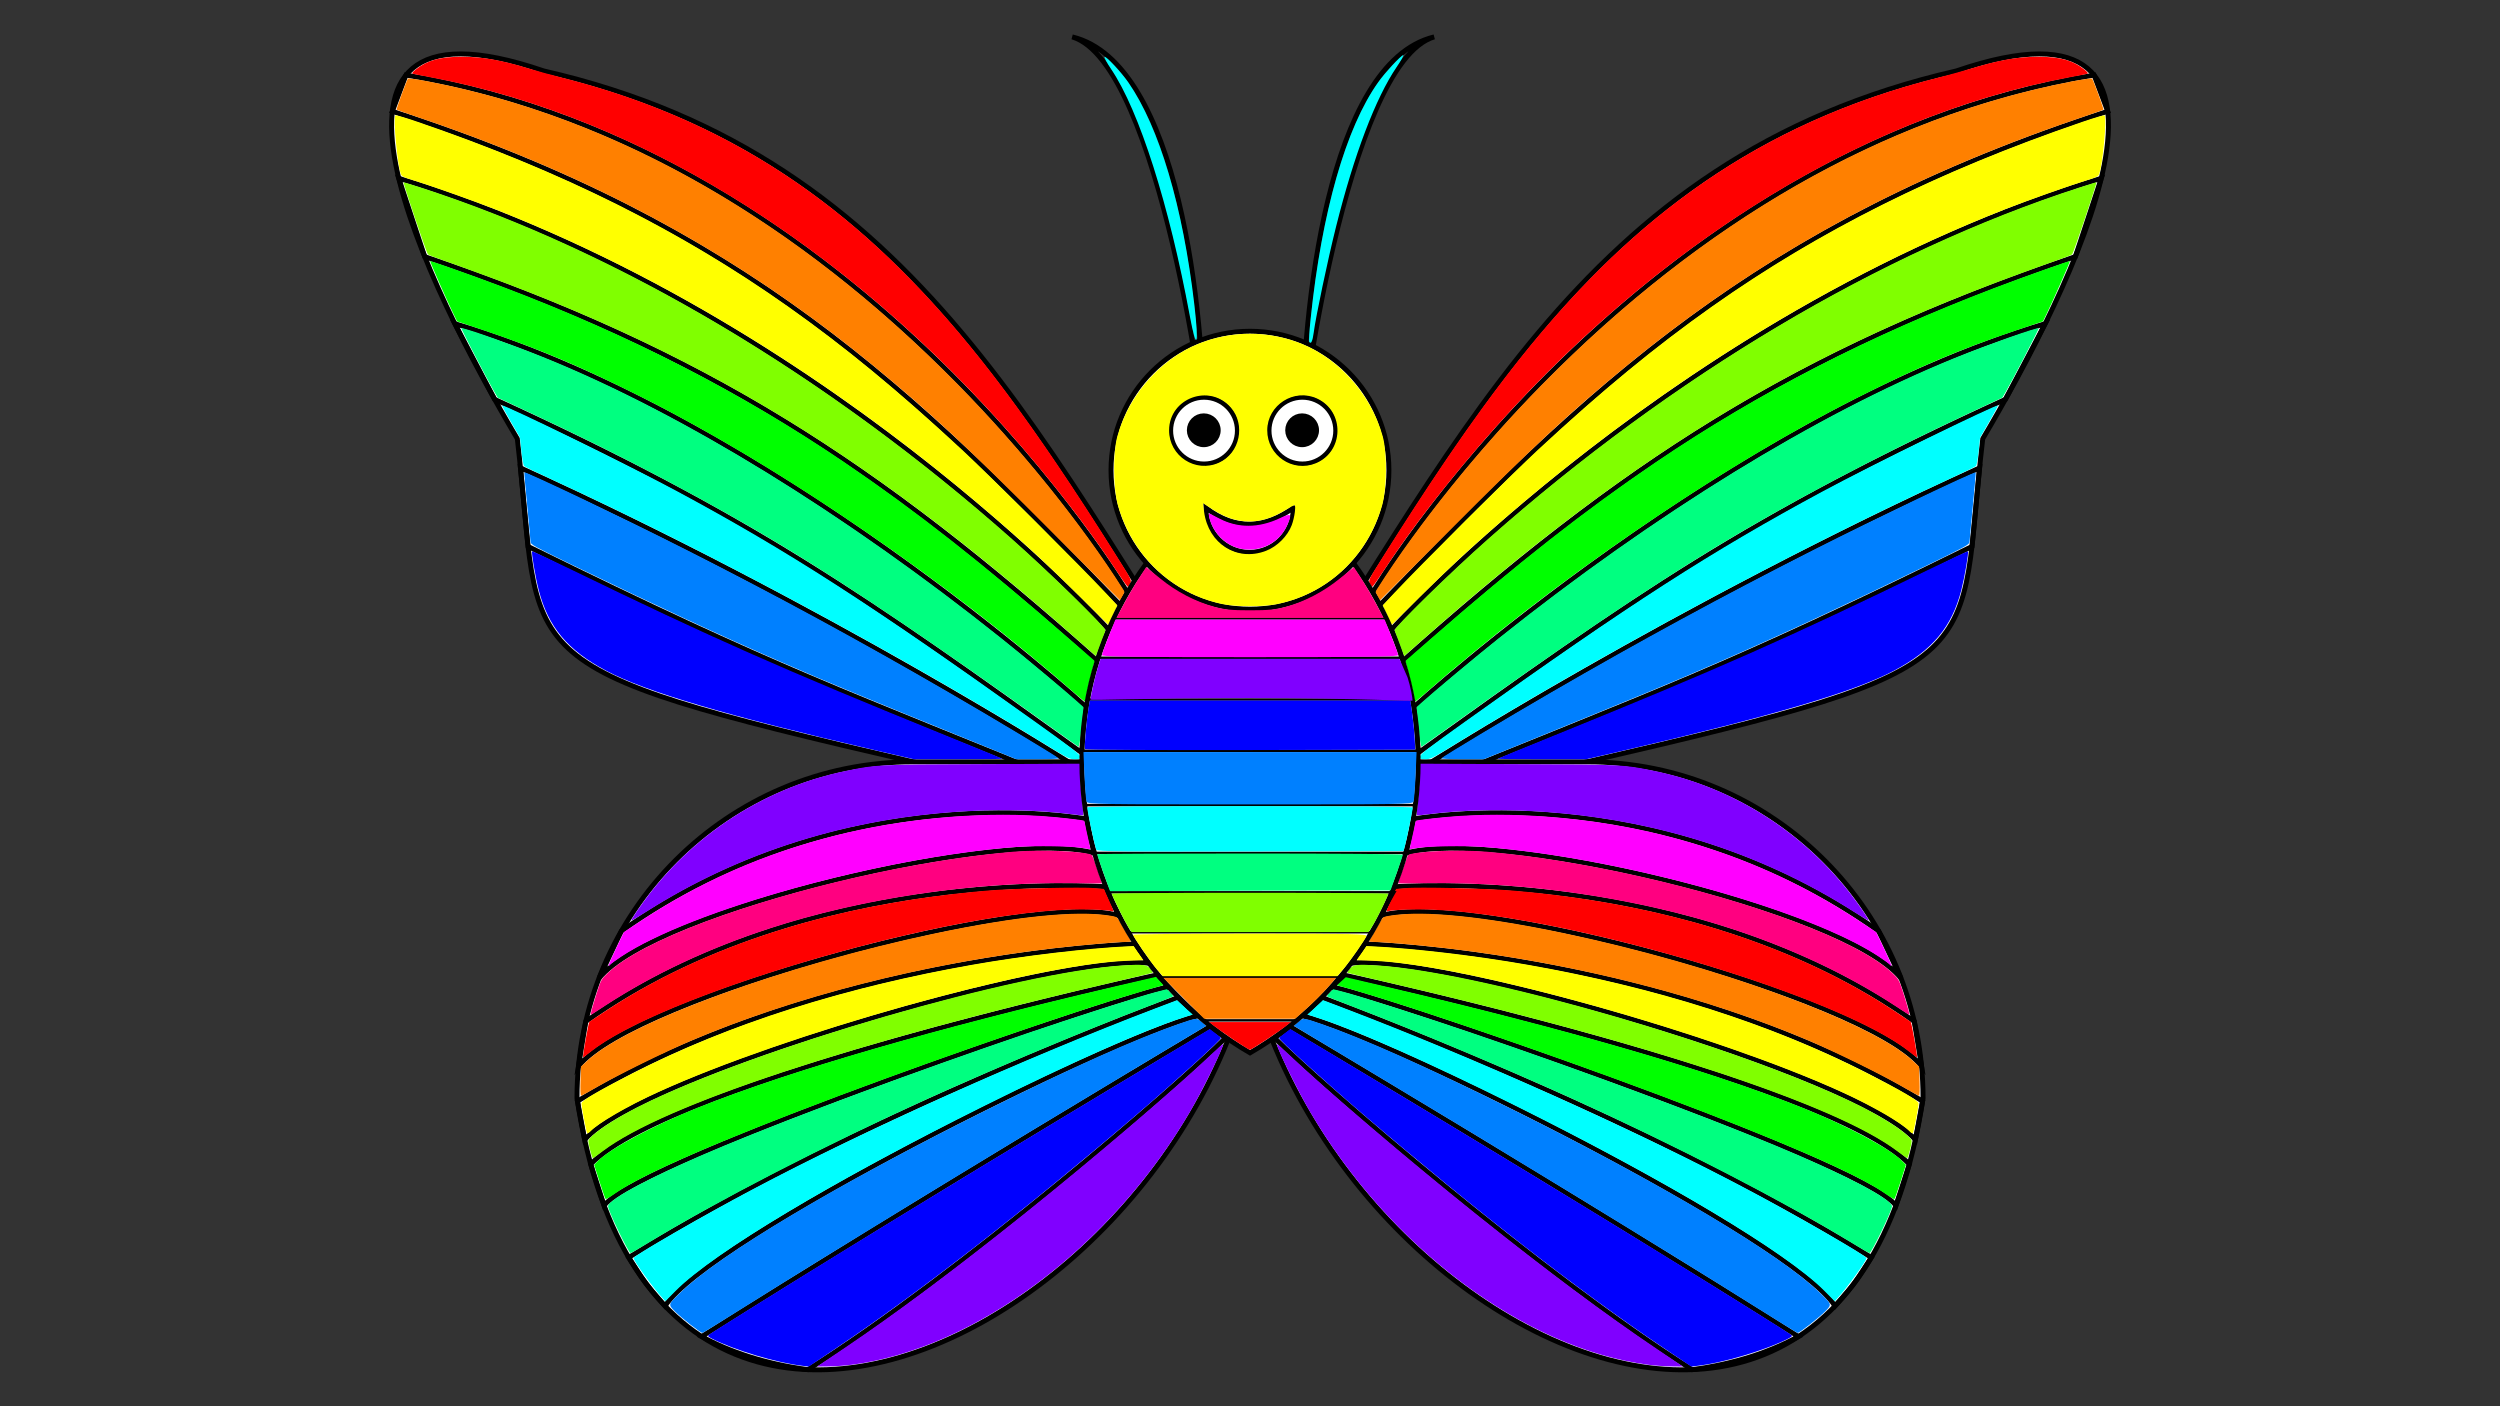 <?xml version="1.0" encoding="UTF-8" standalone="no"?>
<!-- Created with Inkscape (http://www.inkscape.org/) -->

<svg
   width="1920"
   height="1080"
   id="svg2"
   version="1.1"
   sodipodi:docname="butterfly-1920x1080.svg"
   inkscape:export-filename="butterfly-1920x1080.png"
   inkscape:export-xdpi="96"
   inkscape:export-ydpi="96"
   inkscape:version="1.3 (0e150ed6c4, 2023-07-21)"
   xmlns:inkscape="http://www.inkscape.org/namespaces/inkscape"
   xmlns:sodipodi="http://sodipodi.sourceforge.net/DTD/sodipodi-0.dtd"
   xmlns="http://www.w3.org/2000/svg"
   xmlns:svg="http://www.w3.org/2000/svg"
   xmlns:rdf="http://www.w3.org/1999/02/22-rdf-syntax-ns#"
   xmlns:cc="http://creativecommons.org/ns#"
   xmlns:dc="http://purl.org/dc/elements/1.1/">
  <rect width="100%" height="100%" fill="#333333" stroke="none"/>
  <defs
     id="defs4">
    <inkscape:perspective
       id="perspective2970"
       inkscape:persp3d-origin="606.92361 : 696.74395 : 1"
       inkscape:vp_z="471.38026 : 1085.0867 : 1"
       inkscape:vp_y="-994.5219 : 104.52846 : 0"
       inkscape:vp_x="393.6012 : 345.06845 : 1"
       sodipodi:type="inkscape:persp3d" />
    <inkscape:perspective
       sodipodi:type="inkscape:persp3d"
       inkscape:vp_x="7222.7596 : -3769.5017 : 1"
       inkscape:vp_y="-8318.6975 : 874.33034 : 0"
       inkscape:vp_z="7873.344 : 2420.3952 : 1"
       inkscape:persp3d-origin="9007.0989 : -827.9053 : 1"
       id="perspective10" />
    <inkscape:perspective
       id="perspective2914"
       inkscape:persp3d-origin="0.5 : 360.33333 : 1"
       inkscape:vp_z="1 : 360.5 : 1"
       inkscape:vp_y="0 : 1000 : 0"
       inkscape:vp_x="0 : 360.5 : 1"
       sodipodi:type="inkscape:persp3d" />
  </defs>
  <sodipodi:namedview
     id="base"
     pagecolor="#ffffff"
     bordercolor="#666666"
     borderopacity="1.0"
     inkscape:pageopacity="0"
     inkscape:pageshadow="2"
     inkscape:zoom="0.68541667"
     inkscape:cx="960"
     inkscape:cy="539.81763"
     inkscape:document-units="px"
     inkscape:current-layer="svg2"
     showgrid="false"
     inkscape:showpageshadow="false"
     inkscape:window-width="1920"
     inkscape:window-height="1057"
     inkscape:window-x="-8"
     inkscape:window-y="-8"
     inkscape:window-maximized="1"
     inkscape:snap-grids="false"
     inkscape:snap-to-guides="false"
     inkscape:object-nodes="false"
     inkscape:snap-smooth-nodes="false"
     inkscape:snap-object-midpoints="false"
     inkscape:snap-global="true"
     inkscape:object-paths="true"
     inkscape:snap-intersection-paths="false"
     objecttolerance="30"
     showborder="true"
     borderlayer="true"
     inkscape:pagecheckerboard="0"
     inkscape:deskcolor="#d1d1d1" />
  <g
     id="g3248"
     transform="matrix(1.951,0,0,1.951,249.493,-169.748)">
    <g
       transform="matrix(-1,0,0,1,728.372,0)"
       id="g3126">
      <g
         id="g3128"
         transform="matrix(0.923,0,0,0.923,32.021,51.613)"
         style="stroke:#000000;stroke-width:2.115">
        <path
           sodipodi:nodetypes="ccscc"
           id="path3130"
           d="M 661.082,68.608 C 499.682,105.523 447.66,230.98 360,363.258 c 35.153,28.947 104.854,8.916 143.453,-0.002 C 681.861,322.04 661.192,321.36 672.364,225.452 709.449,162.897 777.192,28.789 661.082,68.608 Z"
           style="fill:#ffffff;stroke:#000000;stroke-width:2.115" />
        <g
           id="g3132"
           style="stroke:#000000;stroke-width:2.115">
          <path
             style="fill:none;stroke:#000000;stroke-width:2.115;stroke-linecap:butt;stroke-linejoin:miter;stroke-opacity:1"
             d="m 420.215,306.827 c 0,0 124.821,-137.825 302.716,-192.464 l -11.06,33.412 c -120.469,40.913 -192.864,88.648 -286.743,172.309 z"
             id="path3134"
             sodipodi:nodetypes="ccccc" />
          <path
             sodipodi:nodetypes="ccccc"
             id="path3136"
             d="m 429.823,339.785 c 0,0 135.747,-123.611 269.205,-163.437 l -16.971,32.282 C 572.537,258.69 522.982,293.791 431.679,359.356 Z"
             style="fill:none;stroke:#000000;stroke-width:2.115;stroke-linecap:butt;stroke-linejoin:miter;stroke-opacity:1" />
          <path
             style="fill:none;stroke:#000000;stroke-width:2.115;stroke-linecap:butt;stroke-linejoin:miter;stroke-opacity:1"
             d="m 431.687,366.785 c 0,0 109.617,-70.111 239.335,-128.896 l -3.239,33.516 c -108.232,53.28 -132.975,61.045 -236.514,103.426 z"
             id="path3138"
             sodipodi:nodetypes="ccccc" />
          <path
             sodipodi:nodetypes="ccccc"
             id="path3140"
             d="m 412.224,290.967 c 0,0 112.323,-188.506 307.606,-220.604 l 5.831,15.448 C 575.568,134.453 504.603,203.703 415.232,296.38 Z"
             style="fill:none;stroke:#000000;stroke-width:2.115;stroke-linecap:butt;stroke-linejoin:miter;stroke-opacity:1" />
        </g>
      </g>
      <g
         transform="matrix(0.923,0,0,0.923,32.021,51.613)"
         id="g3142"
         style="stroke:#000000;stroke-width:2.115">
        <path
           style="fill:#ffffff;stroke:#000000;stroke-width:2.115"
           d="m 503.453,363.257 c 0,0 -143.453,0.002 -143.453,0.002 -49.787,193.294 249.499,391.136 286.913,143.459 0,-79.231 -64.229,-143.461 -143.461,-143.461 z"
           id="path3144"
           sodipodi:nodetypes="cccc" />
        <g
           id="g3146"
           style="stroke:#000000;stroke-width:2.115">
          <path
             sodipodi:nodetypes="cccsc"
             id="path3148"
             d="m 429.671,387.602 c 0,0 103.113,-19.622 198.331,47.872 l 9.547,20.151 C 613.881,426.175 463.669,391.123 426.38,402.201 c 0,0 3.173,-13.864 3.291,-14.598 z"
             style="fill:none;stroke:#000000;stroke-width:2.115;stroke-linecap:butt;stroke-linejoin:miter;stroke-opacity:1" />
          <path
             style="fill:none;stroke:#000000;stroke-width:2.115;stroke-linecap:butt;stroke-linejoin:miter;stroke-opacity:1"
             d="m 421.51,416.539 c 0,0 126.431,-10.064 221.649,57.431 l 3.111,19.072 c -23.667,-29.451 -193.063,-75.32 -230.352,-64.242 0,0 5.473,-11.527 5.591,-12.261 z"
             id="path3150"
             sodipodi:nodetypes="cccsc" />
          <path
             sodipodi:nodetypes="cccsc"
             id="path3152"
             d="m 408.93,440.898 c 0,0 133.96,4.09 237.791,67.077 l -3.084,16.44 c -24.714,-28.055 -202.427,-79.404 -240.413,-75.306 0,0 5.587,-7.476 5.706,-8.21 z"
             style="fill:none;stroke:#000000;stroke-width:2.115;stroke-linecap:butt;stroke-linejoin:miter;stroke-opacity:1" />
          <path
             style="fill:none;stroke:#000000;stroke-width:2.115;stroke-linecap:butt;stroke-linejoin:miter;stroke-opacity:1"
             d="m 390.616,463.798 c 0,0 135.808,49.784 234.246,110.838 -6.766,10.311 -5.993,9.892 -15.5,20.721 C 591.275,567.061 421.045,481.553 382.227,471.537 c 0,0 8.27,-7.006 8.388,-7.74 z"
             id="path3154"
             sodipodi:nodetypes="cccsc" />
          <path
             sodipodi:nodetypes="cccsc"
             id="path3156"
             d="m 376.894,476.089 c 0,0 124.228,73.803 216.871,132.281 -12.044,6.571 -27.016,11.624 -45.314,14.107 -64.116,-40.335 -158.344,-121.564 -178.136,-141.51 0,0 6.461,-4.145 6.58,-4.879 z"
             style="fill:none;stroke:#000000;stroke-width:2.115;stroke-linecap:butt;stroke-linejoin:miter;stroke-opacity:1" />
          <path
             sodipodi:nodetypes="cccsc"
             id="path3158"
             d="m 399.348,454.062 c 0,0 206.815,44.729 241.717,80.787 0,0 -5.705,17.634 -5.705,17.634 -14.812,-19.627 -230.289,-92.886 -240.562,-93.127 0,0 4.431,-4.56 4.55,-5.294 z"
             style="fill:none;stroke:#000000;stroke-width:2.115;stroke-linecap:butt;stroke-linejoin:miter;stroke-opacity:1" />
        </g>
      </g>
      <g
         id="g3160">
        <path
           style="fill:#ff0000;fill-opacity:1;stroke:none"
           d="m 411.329,316.728 c -0.656,-1.268 -0.57,-1.437 6.044,-11.954 31.937,-50.779 55.325,-82.116 80.603,-107.998 39.355,-40.294 83.637,-65.833 137.587,-79.351 3.632,-0.91 8.857,-2.348 11.612,-3.196 11.562,-3.559 18.934,-4.874 27.323,-4.875 8.57,-0.001 13.561,1.388 18.156,5.053 1.178,0.939 1.555,1.478 1.138,1.624 -0.343,0.12 -3.492,0.755 -6.999,1.411 -85.006,15.904 -170.469,70.519 -238.684,152.531 -12.256,14.735 -22.706,28.632 -30.976,41.192 -2.464,3.743 -4.629,6.816 -4.81,6.828 -0.181,0.013 -0.629,-0.556 -0.995,-1.263 z"
           id="path3162" />
        <path
           style="fill:#ff8000;fill-opacity:1;stroke:none"
           d="m 414.386,321.701 c -0.874,-1.523 -0.889,-1.718 -0.218,-2.777 16.324,-25.741 40.307,-55.476 64.958,-80.54 63.43,-64.492 134.481,-105.114 208.783,-119.368 4.089,-0.784 7.578,-1.26 7.753,-1.057 0.494,0.572 4.677,12.021 4.468,12.229 -0.102,0.102 -4.476,1.642 -9.721,3.423 -69.778,23.695 -126.182,54.667 -179.166,98.382 -21.732,17.93 -35.074,30.361 -67.882,63.245 l -28.036,28.101 z"
           id="path3164" />
        <path
           style="fill:#ffff00;fill-opacity:1;stroke:none"
           d="m 418.139,329.188 -1.731,-3.884 4.786,-5.125 c 9.419,-10.087 46.296,-46.817 56.351,-56.127 25.266,-23.395 45.848,-40.35 68.164,-56.153 42.614,-30.178 89.171,-53.408 146.218,-72.959 4.577,-1.569 8.47,-2.702 8.652,-2.519 0.999,1.007 -0.719,19.423 -2.167,23.232 -0.291,0.764 -1.343,1.278 -4.631,2.259 -5.643,1.683 -24.019,8.186 -32.159,11.38 -74.025,29.044 -147.764,76.167 -214.131,136.842 -2.88,2.633 -10.273,9.772 -16.429,15.863 l -11.192,11.075 z"
           id="path3166" />
        <path
           style="fill:#80ff00;fill-opacity:1;stroke:none"
           d="m 422.961,340.382 c -1.036,-2.702 -1.883,-5.074 -1.883,-5.27 0,-1.321 22.285,-23.078 36.79,-35.918 72.733,-64.387 154.533,-113.036 232.554,-138.307 3.749,-1.214 6.872,-2.153 6.94,-2.086 0.274,0.274 -9.019,27.842 -9.545,28.317 -0.313,0.282 -3.13,1.392 -6.261,2.465 -3.131,1.073 -11.635,4.162 -18.898,6.864 -86.456,32.163 -150.613,71.792 -230.476,142.363 l -7.338,6.485 z"
           id="path3168" />
        <path
           style="fill:#00ff00;fill-opacity:1;stroke:none"
           d="m 428.803,361.844 c -0.009,-0.689 -0.793,-4.271 -1.742,-7.96 l -1.725,-6.707 9.825,-8.566 c 34.844,-30.378 60.264,-50.34 88.606,-69.576 40.179,-27.271 84.057,-49.867 133.199,-68.594 11.205,-4.27 29.735,-10.862 29.944,-10.653 0.174,0.174 -6.628,15.616 -9.142,20.755 l -1.448,2.96 -10.929,3.687 c -21.892,7.385 -37.991,14.225 -62.323,26.481 -54.076,27.238 -120.066,72.473 -171.037,117.246 -1.365,1.199 -2.646,2.18 -2.846,2.18 -0.2,0 -0.372,-0.564 -0.381,-1.252 z"
           id="path3170" />
        <path
           style="fill:#00ff80;fill-opacity:1;stroke:none"
           d="m 430.495,373.322 -0.794,-7.924 1.784,-1.611 c 4.661,-4.211 21.522,-18.281 30.437,-25.399 61.593,-49.177 125.35,-88.385 179.562,-110.422 13.006,-5.287 32.652,-12.244 33.155,-11.741 0.19,0.19 -10.586,20.978 -13.031,25.139 l -1.277,2.174 -13.408,6.278 c -36.368,17.027 -70.439,35.043 -99.399,52.559 -26.574,16.073 -59.464,38.29 -104.814,70.802 -5.761,4.13 -10.687,7.635 -10.947,7.79 -0.308,0.183 -0.749,-2.475 -1.267,-7.643 z"
           id="path3172" />
        <path
           style="fill:#00ffff;fill-opacity:1;stroke:none"
           d="m 431.096,384.807 c 0,-0.873 3.132,-3.296 17.874,-13.826 65.212,-46.582 96.637,-66.811 140.656,-90.544 18.326,-9.88 68.372,-34.404 68.976,-33.8 0.091,0.091 -1.454,2.965 -3.434,6.387 l -3.599,6.222 -0.55,5.363 c -0.303,2.95 -0.779,5.587 -1.059,5.861 -0.28,0.274 -5.221,2.669 -10.982,5.322 -61.45,28.302 -137.829,69.427 -198.371,106.81 -4.568,2.82 -5.577,3.266 -7.4,3.266 -1.906,0 -2.111,-0.103 -2.111,-1.059 z"
           id="path3174" />
        <path
           style="fill:#0080ff;fill-opacity:1;stroke:none"
           d="m 439.544,385.486 c 1.297,-1.138 24.977,-15.344 43.011,-25.802 35.618,-20.656 67.246,-37.84 103.144,-56.042 24.625,-12.486 63.721,-31.178 64.144,-30.668 0.084,0.102 -0.422,6.025 -1.124,13.163 -0.703,7.138 -1.286,13.501 -1.296,14.139 -0.018,1.07 -1.283,1.775 -16.299,9.072 -32.646,15.865 -58.667,27.957 -82.083,38.144 -19.279,8.388 -29.151,12.475 -84.332,34.913 l -8.511,3.461 h -8.544 c -4.699,0 -8.349,-0.171 -8.111,-0.38 z"
           id="path3176" />
        <path
           style="fill:#0000ff;fill-opacity:1;stroke:none"
           d="m 461.645,385.68 c 0.104,-0.102 10.128,-4.222 22.276,-9.155 64.366,-26.139 92.908,-38.776 147.015,-65.093 8.6,-4.183 15.729,-7.514 15.841,-7.401 0.388,0.388 -1.266,10.097 -2.604,15.287 -3.741,14.508 -11.33,23.61 -26.37,31.626 -15.717,8.378 -47.638,17.816 -106.513,31.495 l -14.754,3.428 h -17.54 c -9.647,0 -17.455,-0.084 -17.35,-0.186 z"
           id="path3178" />
        <path
           style="fill:#8000ff;fill-opacity:1;stroke:none"
           d="m 601.607,445.773 c -36.945,-23.445 -79.488,-36.794 -125.593,-39.409 -14.337,-0.813 -29.377,-0.404 -41.275,1.122 -2.63,0.337 -4.843,0.552 -4.919,0.478 -0.076,-0.075 0.18,-3.019 0.569,-6.543 0.389,-3.524 0.707,-8.068 0.707,-10.098 v -3.69 l 39.049,0.184 c 41.734,0.197 40.935,0.157 53.025,2.621 30.426,6.201 58.075,23.486 77.356,48.363 3.467,4.474 7.448,10.327 7.195,10.58 -0.092,0.092 -2.843,-1.531 -6.113,-3.607 z"
           id="path3180" />
        <path
           style="fill:#ff00ff;fill-opacity:1;stroke:none"
           d="m 616.024,466.747 c -0.298,-0.36 -2.223,-1.77 -4.277,-3.134 -27.599,-18.328 -102.094,-39.04 -155.254,-43.165 -7.775,-0.603 -23.155,-0.338 -26.952,0.464 -1.231,0.26 -2.325,0.387 -2.431,0.281 -0.181,-0.181 2.069,-10.793 2.347,-11.071 0.346,-0.346 10.891,-1.522 17.343,-1.934 25.277,-1.614 54.424,1.131 79.913,7.526 28.975,7.269 54.297,18.446 78.759,34.762 l 5.201,3.469 3.125,6.55 c 2.924,6.129 3.524,7.814 2.227,6.252 z"
           id="path3182" />
        <path
           style="fill:#ff0080;fill-opacity:1;stroke:none"
           d="m 617.992,482.889 c -18.618,-12.169 -40.443,-22.449 -64.17,-30.223 -36.536,-11.971 -80.421,-18.564 -119.879,-18.008 -6.324,0.089 -11.498,0.13 -11.498,0.091 8.3e-4,-0.513 3.679,-10.842 3.952,-11.096 1.596,-1.488 19.831,-2.309 30.835,-1.387 36.912,3.09 85.131,14.001 120.954,27.37 18.552,6.923 32.213,14.092 38.766,20.342 2.593,2.474 2.752,2.762 4.445,8.067 1.733,5.431 2.542,8.471 2.25,8.452 -0.083,-0.005 -2.626,-1.628 -5.653,-3.607 z"
           id="path3184" />
        <path
           style="fill:#ff0000;fill-opacity:1;stroke:none"
           d="m 623.816,501.117 c -27.089,-21.741 -133.008,-53.421 -187.177,-55.984 -6.968,-0.33 -16.571,-0.014 -18.18,0.599 -0.858,0.326 -0.743,-0.083 1.297,-4.616 l 1.879,-4.178 3.478,-0.327 c 5.135,-0.483 32.248,0.113 41.958,0.923 59.614,4.969 111.1,21.187 150.959,47.552 3.256,2.154 6.062,4.025 6.235,4.159 0.329,0.254 2.721,13.732 2.479,13.974 -0.076,0.076 -1.394,-0.869 -2.928,-2.1 z"
           id="path3186" />
        <path
           style="fill:#ff8000;fill-opacity:1;stroke:none"
           d="m 621.218,514.911 c -7.855,-4.556 -26.687,-13.83 -36.886,-18.166 -41.052,-17.449 -92.007,-30.466 -142.535,-36.412 -10.367,-1.22 -25.089,-2.517 -28.568,-2.517 -1.194,0 -2.171,-0.123 -2.171,-0.273 0,-0.15 0.691,-1.431 1.535,-2.846 0.844,-1.415 2.072,-3.528 2.727,-4.694 1.172,-2.086 1.242,-2.129 4.271,-2.598 13.359,-2.068 36.79,0.331 68.558,7.019 59.262,12.476 120.54,34.882 136.805,50.021 l 2.593,2.414 0.192,5.761 c 0.105,3.169 0.013,5.753 -0.205,5.743 -0.218,-0.01 -3.061,-1.564 -6.316,-3.452 z"
           id="path3188" />
        <path
           style="fill:#ffff00;fill-opacity:1;stroke:none"
           d="m 623.734,532.283 c -2.954,-3.144 -14.622,-9.904 -26.333,-15.255 -50.253,-22.964 -147.462,-50.262 -184.391,-51.781 l -6.93,-0.285 1.944,-2.776 1.944,-2.776 2.254,0.102 c 15.785,0.715 41.06,3.706 60.998,7.219 51.207,9.023 95.944,23.293 133.902,42.71 14.064,7.194 20.216,10.812 20.236,11.901 0.025,1.371 -1.875,11.333 -2.238,11.732 -0.174,0.191 -0.797,-0.165 -1.386,-0.791 z"
           id="path3190" />
        <path
           style="fill:#80ff00;fill-opacity:1;stroke:none"
           d="m 618.96,540.165 c -24.1,-18.216 -98.457,-42.776 -202.403,-66.853 -7.621,-1.765 -13.945,-3.299 -14.055,-3.409 -0.11,-0.11 0.25,-0.774 0.8,-1.476 1.302,-1.662 3.002,-1.89 10.604,-1.421 41.868,2.583 145.016,32.578 190.585,55.421 10.683,5.355 20.142,11.814 20.142,13.754 0,1.328 -1.427,6.797 -1.763,6.757 -0.157,-0.019 -1.917,-1.267 -3.91,-2.773 z"
           id="path3192" />
        <path
           style="fill:#00ff00;fill-opacity:1;stroke:none"
           d="m 614.16,556.855 c -10.769,-7.61 -40.836,-20.71 -89.027,-38.789 -42.506,-15.946 -96.736,-34.602 -120.166,-41.338 l -6.776,-1.948 1.539,-1.616 1.539,-1.616 16.166,3.782 c 71.218,16.662 127.434,32.994 164.165,47.695 17.265,6.91 34.686,16.211 39.288,20.975 l 1.492,1.544 -2.104,6.569 c -1.157,3.613 -2.238,6.701 -2.403,6.862 -0.164,0.161 -1.835,-0.793 -3.714,-2.12 z"
           id="path3194" />
        <path
           style="fill:#00ff80;fill-opacity:1;stroke:none"
           d="M 601.637,576.614 C 574.985,560.299 530.915,537.561 490.524,519.286 463.921,507.249 428.582,492.437 404.684,483.306 c -5.385,-2.057 -9.946,-3.882 -10.135,-4.054 -0.19,-0.172 0.255,-0.887 0.987,-1.588 l 1.331,-1.276 4.478,1.154 c 6.089,1.569 32.565,10.059 51.171,16.409 43.079,14.701 89.488,31.926 118.61,44.023 26.772,11.121 45.766,21.041 45.766,23.903 0,1.683 -8.095,18.463 -8.876,18.398 -0.253,-0.021 -3.123,-1.669 -6.379,-3.662 z"
           id="path3196" />
        <path
           style="fill:#00ffff;fill-opacity:1;stroke:none"
           d="M 590.244,595.109 C 575.237,580.042 528.395,551.977 468.665,522.264 434.22,505.128 405.917,492.547 391.037,487.756 l -4.322,-1.391 3.092,-2.831 3.092,-2.831 8.283,3.146 c 50.754,19.278 115.402,48.312 158.559,71.211 19.612,10.406 47.132,26.269 47.132,27.167 0,1.106 -7.858,11.944 -11.612,16.016 l -0.911,0.988 z"
           id="path3198" />
        <path
           style="fill:#0080ff;fill-opacity:1;stroke:none"
           d="M 563.385,601.624 C 530.306,580.805 463.17,539.807 410.236,508.1 l -28.829,-17.269 1.714,-1.496 c 1.996,-1.741 2.05,-1.737 9.04,0.686 16.867,5.846 41.802,17.013 76.049,34.06 58.282,29.011 104.173,56.344 119.822,71.367 5.328,5.115 5.284,4.984 2.607,7.721 -2.451,2.505 -10.219,8.589 -10.888,8.526 -0.235,-0.022 -7.6,-4.554 -16.366,-10.071 z"
           id="path3200" />
        <path
           style="fill:#0000ff;fill-opacity:1;stroke:none"
           d="m 526.954,617.607 c -32.586,-21.878 -74.532,-54.479 -117.944,-91.668 -16.061,-13.758 -33.612,-29.723 -33.368,-30.353 0.069,-0.179 1.077,-1.048 2.241,-1.931 l 2.115,-1.606 34.316,20.594 c 34.385,20.636 78.771,47.572 106.494,64.626 24.381,14.998 55.741,34.551 56.412,35.172 0.523,0.485 0.333,0.732 -1.143,1.485 -9.03,4.607 -25.526,9.546 -35.915,10.753 l -2.277,0.265 z"
           id="path3202" />
        <path
           style="fill:#8000ff;fill-opacity:1;stroke:none"
           d="m 521.034,624.243 c -48.851,-6.394 -102.039,-46.232 -133.432,-99.941 -4.947,-8.464 -13.371,-25.711 -12.825,-26.257 0.12,-0.12 2.236,1.705 4.702,4.054 13.837,13.183 47.448,41.823 73.93,62.998 27.896,22.305 50.209,38.946 71.063,52.999 l 10.159,6.846 -4.522,-0.051 c -2.487,-0.028 -6.571,-0.319 -9.076,-0.647 z"
           id="path3204" />
      </g>
    </g>
    <g
       id="g3085">
      <g
         style="stroke:#000000;stroke-width:2.115"
         transform="matrix(0.923,0,0,0.923,32.021,51.613)"
         id="g2996">
        <path
           style="fill:#ffffff;stroke:#000000;stroke-width:2.115"
           d="M 661.082,68.608 C 499.682,105.523 447.66,230.98 360,363.258 c 35.153,28.947 104.854,8.916 143.453,-0.002 C 681.861,322.04 661.192,321.36 672.364,225.452 709.449,162.897 777.192,28.789 661.082,68.608 Z"
           id="path2998"
           sodipodi:nodetypes="ccscc" />
        <g
           style="stroke:#000000;stroke-width:2.115"
           id="g3000">
          <path
             sodipodi:nodetypes="ccccc"
             id="path3002"
             d="m 420.215,306.827 c 0,0 124.821,-137.825 302.716,-192.464 l -11.06,33.412 c -120.469,40.913 -192.864,88.648 -286.743,172.309 z"
             style="fill:none;stroke:#000000;stroke-width:2.115;stroke-linecap:butt;stroke-linejoin:miter;stroke-opacity:1" />
          <path
             style="fill:none;stroke:#000000;stroke-width:2.115;stroke-linecap:butt;stroke-linejoin:miter;stroke-opacity:1"
             d="m 429.823,339.785 c 0,0 135.747,-123.611 269.205,-163.437 l -16.971,32.282 C 572.537,258.69 522.982,293.791 431.679,359.356 Z"
             id="path3004"
             sodipodi:nodetypes="ccccc" />
          <path
             sodipodi:nodetypes="ccccc"
             id="path3006"
             d="m 431.687,366.785 c 0,0 109.617,-70.111 239.335,-128.896 l -3.239,33.516 c -108.232,53.28 -132.975,61.045 -236.514,103.426 z"
             style="fill:none;stroke:#000000;stroke-width:2.115;stroke-linecap:butt;stroke-linejoin:miter;stroke-opacity:1" />
          <path
             style="fill:none;stroke:#000000;stroke-width:2.115;stroke-linecap:butt;stroke-linejoin:miter;stroke-opacity:1"
             d="m 412.224,290.967 c 0,0 112.323,-188.506 307.606,-220.604 l 5.831,15.448 C 575.568,134.453 504.603,203.703 415.232,296.38 Z"
             id="path3008"
             sodipodi:nodetypes="ccccc" />
        </g>
      </g>
      <g
         style="stroke:#000000;stroke-width:2.115"
         id="g2973"
         transform="matrix(0.923,0,0,0.923,32.021,51.613)">
        <path
           sodipodi:nodetypes="cccc"
           id="path3069"
           d="m 503.453,363.257 c 0,0 -143.453,0.002 -143.453,0.002 -49.787,193.294 249.499,391.136 286.913,143.459 0,-79.231 -64.229,-143.461 -143.461,-143.461 z"
           style="fill:#ffffff;stroke:#000000;stroke-width:2.115" />
        <g
           style="stroke:#000000;stroke-width:2.115"
           id="g2965">
          <path
             style="fill:none;stroke:#000000;stroke-width:2.115;stroke-linecap:butt;stroke-linejoin:miter;stroke-opacity:1"
             d="m 429.671,387.602 c 0,0 103.113,-19.622 198.331,47.872 l 9.547,20.151 C 613.881,426.175 463.669,391.123 426.38,402.201 c 0,0 3.173,-13.864 3.291,-14.598 z"
             id="path2947"
             sodipodi:nodetypes="cccsc" />
          <path
             sodipodi:nodetypes="cccsc"
             id="path2949"
             d="m 421.51,416.539 c 0,0 126.431,-10.064 221.649,57.431 l 3.111,19.072 c -23.667,-29.451 -193.063,-75.32 -230.352,-64.242 0,0 5.473,-11.527 5.591,-12.261 z"
             style="fill:none;stroke:#000000;stroke-width:2.115;stroke-linecap:butt;stroke-linejoin:miter;stroke-opacity:1" />
          <path
             style="fill:none;stroke:#000000;stroke-width:2.115;stroke-linecap:butt;stroke-linejoin:miter;stroke-opacity:1"
             d="m 408.93,440.898 c 0,0 133.96,4.09 237.791,67.077 l -3.084,16.44 c -24.714,-28.055 -202.427,-79.404 -240.413,-75.306 0,0 5.587,-7.476 5.706,-8.21 z"
             id="path2951"
             sodipodi:nodetypes="cccsc" />
          <path
             sodipodi:nodetypes="cccsc"
             id="path2953"
             d="m 390.616,463.798 c 0,0 135.808,49.784 234.246,110.838 -6.766,10.311 -5.993,9.892 -15.5,20.721 C 591.275,567.061 421.045,481.553 382.227,471.537 c 0,0 8.27,-7.006 8.388,-7.74 z"
             style="fill:none;stroke:#000000;stroke-width:2.115;stroke-linecap:butt;stroke-linejoin:miter;stroke-opacity:1" />
          <path
             style="fill:none;stroke:#000000;stroke-width:2.115;stroke-linecap:butt;stroke-linejoin:miter;stroke-opacity:1"
             d="m 376.894,476.089 c 0,0 124.228,73.803 216.871,132.281 -12.044,6.571 -27.016,11.624 -45.314,14.107 -64.116,-40.335 -158.344,-121.564 -178.136,-141.51 0,0 6.461,-4.145 6.58,-4.879 z"
             id="path2955"
             sodipodi:nodetypes="cccsc" />
          <path
             style="fill:none;stroke:#000000;stroke-width:2.115;stroke-linecap:butt;stroke-linejoin:miter;stroke-opacity:1"
             d="m 399.348,454.062 c 0,0 206.815,44.729 241.717,80.787 0,0 -5.705,17.634 -5.705,17.634 -14.812,-19.627 -230.289,-92.886 -240.562,-93.127 0,0 4.431,-4.56 4.55,-5.294 z"
             id="path2957"
             sodipodi:nodetypes="cccsc" />
        </g>
      </g>
      <g
         id="g2962">
        <path
           id="path2917"
           d="m 411.329,316.728 c -0.656,-1.268 -0.57,-1.437 6.044,-11.954 31.937,-50.779 55.325,-82.116 80.603,-107.998 39.355,-40.294 83.637,-65.833 137.587,-79.351 3.632,-0.91 8.857,-2.348 11.612,-3.196 11.562,-3.559 18.934,-4.874 27.323,-4.875 8.57,-0.001 13.561,1.388 18.156,5.053 1.178,0.939 1.555,1.478 1.138,1.624 -0.343,0.12 -3.492,0.755 -6.999,1.411 -85.006,15.904 -170.469,70.519 -238.684,152.531 -12.256,14.735 -22.706,28.632 -30.976,41.192 -2.464,3.743 -4.629,6.816 -4.81,6.828 -0.181,0.013 -0.629,-0.556 -0.995,-1.263 z"
           style="fill:#ff0000;fill-opacity:1;stroke:none" />
        <path
           id="path2919"
           d="m 414.386,321.701 c -0.874,-1.523 -0.889,-1.718 -0.218,-2.777 16.324,-25.741 40.307,-55.476 64.958,-80.54 63.43,-64.492 134.481,-105.114 208.783,-119.368 4.089,-0.784 7.578,-1.26 7.753,-1.057 0.494,0.572 4.677,12.021 4.468,12.229 -0.102,0.102 -4.476,1.642 -9.721,3.423 -69.778,23.695 -126.182,54.667 -179.166,98.382 -21.732,17.93 -35.074,30.361 -67.882,63.245 l -28.036,28.101 z"
           style="fill:#ff8000;fill-opacity:1;stroke:none" />
        <path
           id="path2921"
           d="m 418.139,329.188 -1.731,-3.884 4.786,-5.125 c 9.419,-10.087 46.296,-46.817 56.351,-56.127 25.266,-23.395 45.848,-40.35 68.164,-56.153 42.614,-30.178 89.171,-53.408 146.218,-72.959 4.577,-1.569 8.47,-2.702 8.652,-2.519 0.999,1.007 -0.719,19.423 -2.167,23.232 -0.291,0.764 -1.343,1.278 -4.631,2.259 -5.643,1.683 -24.019,8.186 -32.159,11.38 -74.025,29.044 -147.764,76.167 -214.131,136.842 -2.88,2.633 -10.273,9.772 -16.429,15.863 l -11.192,11.075 z"
           style="fill:#ffff00;fill-opacity:1;stroke:none" />
        <path
           id="path2923"
           d="m 422.961,340.382 c -1.036,-2.702 -1.883,-5.074 -1.883,-5.27 0,-1.321 22.285,-23.078 36.79,-35.918 72.733,-64.387 154.533,-113.036 232.554,-138.307 3.749,-1.214 6.872,-2.153 6.94,-2.086 0.274,0.274 -9.019,27.842 -9.545,28.317 -0.313,0.282 -3.13,1.392 -6.261,2.465 -3.131,1.073 -11.635,4.162 -18.898,6.864 -86.456,32.163 -150.613,71.792 -230.476,142.363 l -7.338,6.485 z"
           style="fill:#80ff00;fill-opacity:1;stroke:none" />
        <path
           id="path2925"
           d="m 428.803,361.844 c -0.009,-0.689 -0.793,-4.271 -1.742,-7.96 l -1.725,-6.707 9.825,-8.566 c 34.844,-30.378 60.264,-50.34 88.606,-69.576 40.179,-27.271 84.057,-49.867 133.199,-68.594 11.205,-4.27 29.735,-10.862 29.944,-10.653 0.174,0.174 -6.628,15.616 -9.142,20.755 l -1.448,2.96 -10.929,3.687 c -21.892,7.385 -37.991,14.225 -62.323,26.481 -54.076,27.238 -120.066,72.473 -171.037,117.246 -1.365,1.199 -2.646,2.18 -2.846,2.18 -0.2,0 -0.372,-0.564 -0.381,-1.252 z"
           style="fill:#00ff00;fill-opacity:1;stroke:none" />
        <path
           id="path2927"
           d="m 430.495,373.322 -0.794,-7.924 1.784,-1.611 c 4.661,-4.211 21.522,-18.281 30.437,-25.399 61.593,-49.177 125.35,-88.385 179.562,-110.422 13.006,-5.287 32.652,-12.244 33.155,-11.741 0.19,0.19 -10.586,20.978 -13.031,25.139 l -1.277,2.174 -13.408,6.278 c -36.368,17.027 -70.439,35.043 -99.399,52.559 -26.574,16.073 -59.464,38.29 -104.814,70.802 -5.761,4.13 -10.687,7.635 -10.947,7.79 -0.308,0.183 -0.749,-2.475 -1.267,-7.643 z"
           style="fill:#00ff80;fill-opacity:1;stroke:none" />
        <path
           id="path2929"
           d="m 431.096,384.807 c 0,-0.873 3.132,-3.296 17.874,-13.826 65.212,-46.582 96.637,-66.811 140.656,-90.544 18.326,-9.88 68.372,-34.404 68.976,-33.8 0.091,0.091 -1.454,2.965 -3.434,6.387 l -3.599,6.222 -0.55,5.363 c -0.303,2.95 -0.779,5.587 -1.059,5.861 -0.28,0.274 -5.221,2.669 -10.982,5.322 -61.45,28.302 -137.829,69.427 -198.371,106.81 -4.568,2.82 -5.577,3.266 -7.4,3.266 -1.906,0 -2.111,-0.103 -2.111,-1.059 z"
           style="fill:#00ffff;fill-opacity:1;stroke:none" />
        <path
           id="path2931"
           d="m 439.544,385.486 c 1.297,-1.138 24.977,-15.344 43.011,-25.802 35.618,-20.656 67.246,-37.84 103.144,-56.042 24.625,-12.486 63.721,-31.178 64.144,-30.668 0.084,0.102 -0.422,6.025 -1.124,13.163 -0.703,7.138 -1.286,13.501 -1.296,14.139 -0.018,1.07 -1.283,1.775 -16.299,9.072 -32.646,15.865 -58.667,27.957 -82.083,38.144 -19.279,8.388 -29.151,12.475 -84.332,34.913 l -8.511,3.461 h -8.544 c -4.699,0 -8.349,-0.171 -8.111,-0.38 z"
           style="fill:#0080ff;fill-opacity:1;stroke:none" />
        <path
           id="path2933"
           d="m 461.645,385.68 c 0.104,-0.102 10.128,-4.222 22.276,-9.155 64.366,-26.139 92.908,-38.776 147.015,-65.093 8.6,-4.183 15.729,-7.514 15.841,-7.401 0.388,0.388 -1.266,10.097 -2.604,15.287 -3.741,14.508 -11.33,23.61 -26.37,31.626 -15.717,8.378 -47.638,17.816 -106.513,31.495 l -14.754,3.428 h -17.54 c -9.647,0 -17.455,-0.084 -17.35,-0.186 z"
           style="fill:#0000ff;fill-opacity:1;stroke:none" />
        <path
           id="path2936"
           d="m 601.607,445.773 c -36.945,-23.445 -79.488,-36.794 -125.593,-39.409 -14.337,-0.813 -29.377,-0.404 -41.275,1.122 -2.63,0.337 -4.843,0.552 -4.919,0.478 -0.076,-0.075 0.18,-3.019 0.569,-6.543 0.389,-3.524 0.707,-8.068 0.707,-10.098 v -3.69 l 39.049,0.184 c 41.734,0.197 40.935,0.157 53.025,2.621 30.426,6.201 58.075,23.486 77.356,48.363 3.467,4.474 7.448,10.327 7.195,10.58 -0.092,0.092 -2.843,-1.531 -6.113,-3.607 z"
           style="fill:#8000ff;fill-opacity:1;stroke:none" />
        <path
           id="path2938"
           d="m 616.024,466.747 c -0.298,-0.36 -2.223,-1.77 -4.277,-3.134 -27.599,-18.328 -102.094,-39.04 -155.254,-43.165 -7.775,-0.603 -23.155,-0.338 -26.952,0.464 -1.231,0.26 -2.325,0.387 -2.431,0.281 -0.181,-0.181 2.069,-10.793 2.347,-11.071 0.346,-0.346 10.891,-1.522 17.343,-1.934 25.277,-1.614 54.424,1.131 79.913,7.526 28.975,7.269 54.297,18.446 78.759,34.762 l 5.201,3.469 3.125,6.55 c 2.924,6.129 3.524,7.814 2.227,6.252 z"
           style="fill:#ff00ff;fill-opacity:1;stroke:none" />
        <path
           id="path2940"
           d="m 617.992,482.889 c -18.618,-12.169 -40.443,-22.449 -64.17,-30.223 -36.536,-11.971 -80.421,-18.564 -119.879,-18.008 -6.324,0.089 -11.498,0.13 -11.498,0.091 8.3e-4,-0.513 3.679,-10.842 3.952,-11.096 1.596,-1.488 19.831,-2.309 30.835,-1.387 36.912,3.09 85.131,14.001 120.954,27.37 18.552,6.923 32.213,14.092 38.766,20.342 2.593,2.474 2.752,2.762 4.445,8.067 1.733,5.431 2.542,8.471 2.25,8.452 -0.083,-0.005 -2.626,-1.628 -5.653,-3.607 z"
           style="fill:#ff0080;fill-opacity:1;stroke:none" />
        <path
           id="path2942"
           d="m 623.816,501.117 c -27.089,-21.741 -133.008,-53.421 -187.177,-55.984 -6.968,-0.33 -16.571,-0.014 -18.18,0.599 -0.858,0.326 -0.743,-0.083 1.297,-4.616 l 1.879,-4.178 3.478,-0.327 c 5.135,-0.483 32.248,0.113 41.958,0.923 59.614,4.969 111.1,21.187 150.959,47.552 3.256,2.154 6.062,4.025 6.235,4.159 0.329,0.254 2.721,13.732 2.479,13.974 -0.076,0.076 -1.394,-0.869 -2.928,-2.1 z"
           style="fill:#ff0000;fill-opacity:1;stroke:none" />
        <path
           id="path2944"
           d="m 621.218,514.911 c -7.855,-4.556 -26.687,-13.83 -36.886,-18.166 -41.052,-17.449 -92.007,-30.466 -142.535,-36.412 -10.367,-1.22 -25.089,-2.517 -28.568,-2.517 -1.194,0 -2.171,-0.123 -2.171,-0.273 0,-0.15 0.691,-1.431 1.535,-2.846 0.844,-1.415 2.072,-3.528 2.727,-4.694 1.172,-2.086 1.242,-2.129 4.271,-2.598 13.359,-2.068 36.79,0.331 68.558,7.019 59.262,12.476 120.54,34.882 136.805,50.021 l 2.593,2.414 0.192,5.761 c 0.105,3.169 0.013,5.753 -0.205,5.743 -0.218,-0.01 -3.061,-1.564 -6.316,-3.452 z"
           style="fill:#ff8000;fill-opacity:1;stroke:none" />
        <path
           id="path2946"
           d="m 623.734,532.283 c -2.954,-3.144 -14.622,-9.904 -26.333,-15.255 -50.253,-22.964 -147.462,-50.262 -184.391,-51.781 l -6.93,-0.285 1.944,-2.776 1.944,-2.776 2.254,0.102 c 15.785,0.715 41.06,3.706 60.998,7.219 51.207,9.023 95.944,23.293 133.902,42.71 14.064,7.194 20.216,10.812 20.236,11.901 0.025,1.371 -1.875,11.333 -2.238,11.732 -0.174,0.191 -0.797,-0.165 -1.386,-0.791 z"
           style="fill:#ffff00;fill-opacity:1;stroke:none" />
        <path
           id="path2948"
           d="m 618.96,540.165 c -24.1,-18.216 -98.457,-42.776 -202.403,-66.853 -7.621,-1.765 -13.945,-3.299 -14.055,-3.409 -0.11,-0.11 0.25,-0.774 0.8,-1.476 1.302,-1.662 3.002,-1.89 10.604,-1.421 41.868,2.583 145.016,32.578 190.585,55.421 10.683,5.355 20.142,11.814 20.142,13.754 0,1.328 -1.427,6.797 -1.763,6.757 -0.157,-0.019 -1.917,-1.267 -3.91,-2.773 z"
           style="fill:#80ff00;fill-opacity:1;stroke:none" />
        <path
           id="path2950"
           d="m 614.16,556.855 c -10.769,-7.61 -40.836,-20.71 -89.027,-38.789 -42.506,-15.946 -96.736,-34.602 -120.166,-41.338 l -6.776,-1.948 1.539,-1.616 1.539,-1.616 16.166,3.782 c 71.218,16.662 127.434,32.994 164.165,47.695 17.265,6.91 34.686,16.211 39.288,20.975 l 1.492,1.544 -2.104,6.569 c -1.157,3.613 -2.238,6.701 -2.403,6.862 -0.164,0.161 -1.835,-0.793 -3.714,-2.12 z"
           style="fill:#00ff00;fill-opacity:1;stroke:none" />
        <path
           id="path2952"
           d="M 601.637,576.614 C 574.985,560.299 530.915,537.561 490.524,519.286 463.921,507.249 428.582,492.437 404.684,483.306 c -5.385,-2.057 -9.946,-3.882 -10.135,-4.054 -0.19,-0.172 0.255,-0.887 0.987,-1.588 l 1.331,-1.276 4.478,1.154 c 6.089,1.569 32.565,10.059 51.171,16.409 43.079,14.701 89.488,31.926 118.61,44.023 26.772,11.121 45.766,21.041 45.766,23.903 0,1.683 -8.095,18.463 -8.876,18.398 -0.253,-0.021 -3.123,-1.669 -6.379,-3.662 z"
           style="fill:#00ff80;fill-opacity:1;stroke:none" />
        <path
           id="path2954"
           d="M 590.244,595.109 C 575.237,580.042 528.395,551.977 468.665,522.264 434.22,505.128 405.917,492.547 391.037,487.756 l -4.322,-1.391 3.092,-2.831 3.092,-2.831 8.283,3.146 c 50.754,19.278 115.402,48.312 158.559,71.211 19.612,10.406 47.132,26.269 47.132,27.167 0,1.106 -7.858,11.944 -11.612,16.016 l -0.911,0.988 z"
           style="fill:#00ffff;fill-opacity:1;stroke:none" />
        <path
           id="path2956"
           d="M 563.385,601.624 C 530.306,580.805 463.17,539.807 410.236,508.1 l -28.829,-17.269 1.714,-1.496 c 1.996,-1.741 2.05,-1.737 9.04,0.686 16.867,5.846 41.802,17.013 76.049,34.06 58.282,29.011 104.173,56.344 119.822,71.367 5.328,5.115 5.284,4.984 2.607,7.721 -2.451,2.505 -10.219,8.589 -10.888,8.526 -0.235,-0.022 -7.6,-4.554 -16.366,-10.071 z"
           style="fill:#0080ff;fill-opacity:1;stroke:none" />
        <path
           id="path2958"
           d="m 526.954,617.607 c -32.586,-21.878 -74.532,-54.479 -117.944,-91.668 -16.061,-13.758 -33.612,-29.723 -33.368,-30.353 0.069,-0.179 1.077,-1.048 2.241,-1.931 l 2.115,-1.606 34.316,20.594 c 34.385,20.636 78.771,47.572 106.494,64.626 24.381,14.998 55.741,34.551 56.412,35.172 0.523,0.485 0.333,0.732 -1.143,1.485 -9.03,4.607 -25.526,9.546 -35.915,10.753 l -2.277,0.265 z"
           style="fill:#0000ff;fill-opacity:1;stroke:none" />
        <path
           id="path2960"
           d="m 521.034,624.243 c -48.851,-6.394 -102.039,-46.232 -133.432,-99.941 -4.947,-8.464 -13.371,-25.711 -12.825,-26.257 0.12,-0.12 2.236,1.705 4.702,4.054 13.837,13.183 47.448,41.823 73.93,62.998 27.896,22.305 50.209,38.946 71.063,52.999 l 10.159,6.846 -4.522,-0.051 c -2.487,-0.028 -6.571,-0.319 -9.076,-0.647 z"
           style="fill:#8000ff;fill-opacity:1;stroke:none" />
      </g>
    </g>
    <g
       id="g3072">
      <path
         sodipodi:nodetypes="ccc"
         id="path3023"
         d="m 346.071,256.489 c 1.824,1.288 -17.343,-144.73 -51.893,-154.962 42.119,10.243 52.004,109.099 51.893,154.962 z"
         style="fill:none;stroke:#000000;stroke-width:1.952;stroke-linecap:butt;stroke-linejoin:miter;stroke-opacity:1" />
      <path
         style="fill:none;stroke:#000000;stroke-width:1.952;stroke-linecap:butt;stroke-linejoin:miter;stroke-opacity:1"
         d="m 384.787,256.489 c -1.824,1.288 17.343,-144.73 51.893,-154.962 -42.119,10.243 -52.004,109.099 -51.893,154.962 z"
         id="path2935"
         sodipodi:nodetypes="ccc" />
      <path
         style="fill:#ffffff;stroke:#000000;stroke-width:1.952"
         d="m 364.186,272.117 c -39.559,22.889 -66.184,65.66 -66.184,114.65 0,48.991 26.624,91.796 66.184,114.685 39.573,-22.885 66.184,-65.684 66.184,-114.685 0,-49 -26.612,-91.765 -66.184,-114.65 z"
         id="path3086" />
      <circle
         style="fill:#ffffff;fill-opacity:1;stroke:#000000;stroke-width:1.769"
         id="path3103"
         transform="matrix(1.103,0,0,1.103,-15.87,28.455)"
         cx="344.544"
         cy="220.894"
         r="49.589" />
      <g
         style="stroke:#000000;stroke-width:1.769"
         id="g3113"
         transform="matrix(1.103,0,0,1.103,-50.679,-8.426)">
        <circle
           transform="matrix(0.771,0,0,0.771,218.694,47.55)"
           id="path3105"
           style="fill:#ffffff;fill-opacity:1;stroke:#000000;stroke-width:2.295;stroke-miterlimit:4;stroke-dasharray:none;stroke-opacity:1"
           cx="182.898"
           cy="249.875"
           r="15.456" />
        <circle
           style="fill:#000000;fill-opacity:1;stroke:#000000;stroke-width:5.308"
           id="path3109"
           transform="matrix(0.333,0,0,0.333,298.712,156.87)"
           cx="182.898"
           cy="249.875"
           r="15.456" />
      </g>
      <g
         style="stroke:#000000;stroke-width:1.769"
         id="g3117"
         transform="matrix(1.103,0,0,1.103,-11.963,-8.426)">
        <circle
           style="fill:#ffffff;fill-opacity:1;stroke:#000000;stroke-width:2.295;stroke-miterlimit:4;stroke-dasharray:none;stroke-opacity:1"
           id="path3119"
           transform="matrix(0.771,0,0,0.771,218.694,47.55)"
           cx="182.898"
           cy="249.875"
           r="15.456" />
        <circle
           transform="matrix(0.333,0,0,0.333,298.712,156.87)"
           id="path3121"
           style="fill:#000000;fill-opacity:1;stroke:#000000;stroke-width:5.308"
           cx="182.898"
           cy="249.875"
           r="15.456" />
      </g>
      <path
         style="fill:#ffffff;fill-opacity:1;stroke:#000000;stroke-width:1.952;stroke-miterlimit:4;stroke-opacity:1"
         d="m 381.235,286.911 c 0,9.667 -7.713,17.504 -17.227,17.504 -9.514,0 -17.227,-7.837 -17.227,-17.504 11.991,9.107 23.409,7.925 34.454,0 z"
         id="path3139"
         sodipodi:nodetypes="cscc" />
    </g>
    <path
       id="path3206"
       d="m 310.553,330.442 h 107.272 l 6.08,15.501 H 304.467 Z"
       style="fill:none;stroke:#000000;stroke-width:0.976px;stroke-linecap:butt;stroke-linejoin:miter;stroke-opacity:1" />
    <path
       id="path3208"
       d="m 300.248,362.362 h 127.878 l 2.135,20.172 h -132.193 z"
       style="fill:none;stroke:#000000;stroke-width:0.976px;stroke-linecap:butt;stroke-linejoin:miter;stroke-opacity:1" />
    <path
       id="path3210"
       d="m 299.103,403.922 h 130.166 l -3.847,18.834 H 302.953 Z"
       style="fill:none;stroke:#000000;stroke-width:0.976px;stroke-linecap:butt;stroke-linejoin:miter;stroke-opacity:1" />
    <path
       id="path3214"
       d="m 308.398,438.251 h 112.646 l -8.967,15.722 H 316.303 Z"
       style="fill:none;stroke:#000000;stroke-width:0.976px;stroke-linecap:butt;stroke-linejoin:miter;stroke-opacity:1" />
    <path
       id="path3216"
       d="m 328.74,471.597 h 72.482 l -18.696,17.069 h -36.674 z"
       style="fill:none;stroke:#000000;stroke-width:0.976px;stroke-linecap:butt;stroke-linejoin:miter;stroke-opacity:1" />
    <path
       id="path3218"
       d="m 357.424,496.083 c -3.365,-2.285 -6.843,-4.736 -7.728,-5.446 l -1.61,-1.292 h 16.1 16.1 l -1.61,1.294 c -2.868,2.305 -13.951,9.626 -14.551,9.612 -0.321,-0.007 -3.336,-1.883 -6.701,-4.168 z"
       style="fill:#ff0000;fill-opacity:1;stroke:none" />
    <path
       id="path3220"
       d="m 338.104,479.979 -8.031,-8.05 h 34.006 34.006 l -3.274,3.764 c -1.801,2.07 -5.42,5.693 -8.044,8.05 l -4.77,4.286 h -17.931 -17.931 z"
       style="fill:#ff8000;fill-opacity:1;stroke:none" />
    <path
       id="path3222"
       d="m 327.474,468.547 c -2.444,-2.838 -9.335,-12.873 -9.335,-13.596 0,-0.226 20.752,-0.411 46.115,-0.411 41.918,0 46.08,0.093 45.722,1.026 -0.581,1.514 -6.479,9.927 -9.134,13.028 l -2.303,2.69 h -34.354 -34.354 z"
       style="fill:#ffff00;fill-opacity:1;stroke:none" />
    <path
       id="path3224"
       d="m 316.17,451.803 c -1.399,-2.24 -6.402,-12.403 -6.402,-13.003 0,-0.198 24.488,-0.36 54.419,-0.36 29.93,0 54.419,0.164 54.419,0.364 0,0.778 -4.371,9.76 -6.013,12.355 l -1.731,2.737 H 364.168 317.477 Z"
       style="fill:#80ff00;fill-opacity:1;stroke:none" />
    <path
       id="path3226"
       d="m 308.512,436.272 c -1.129,-2.97 -4.541,-12.751 -4.541,-13.018 0,-0.149 27.097,-0.271 60.215,-0.271 33.118,0 60.199,0.217 60.179,0.483 -0.02,0.266 -1.118,3.526 -2.441,7.245 l -2.405,6.762 -55.213,0.165 -55.213,0.165 z"
       style="fill:#00ff80;fill-opacity:1;stroke:none" />
    <path
       id="path3228"
       d="m 303.662,421.538 c -0.864,-2.574 -3.554,-15.25 -3.555,-16.747 -6e-5,-0.266 28.835,-0.483 64.079,-0.483 37.114,0 64.079,0.242 64.079,0.574 0,0.808 -2.462,12.869 -3.104,15.204 l -0.531,1.932 -60.348,0.164 c -47.954,0.131 -60.404,-0.002 -60.62,-0.644 z"
       style="fill:#00ffff;fill-opacity:1;stroke:none" />
    <path
       id="path3230"
       d="m 299.83,402.583 c -0.228,-0.595 -0.594,-5.231 -0.813,-10.304 l -0.398,-9.223 h 65.567 65.567 l -0.398,9.223 c -0.219,5.073 -0.585,9.71 -0.813,10.304 -0.384,1.002 -5.091,1.081 -64.356,1.081 -59.265,0 -63.971,-0.079 -64.356,-1.081 z"
       style="fill:#0080ff;fill-opacity:1;stroke:none" />
    <path
       id="path3232"
       d="m 299.215,381.887 c -0.335,-0.542 0.663,-11.895 1.455,-16.542 l 0.439,-2.576 h 63.095 63.095 l 0.734,5.152 c 0.404,2.834 0.838,7.181 0.966,9.66 l 0.232,4.508 -64.844,0.164 c -35.664,0.09 -64.991,-0.075 -65.172,-0.367 z"
       style="fill:#0000ff;fill-opacity:1;stroke:none" />
    <path
       id="path3234"
       d="m 301.395,362.362 c 0,-0.981 1.784,-9.245 2.981,-12.956 l 0.987,-3.059 h 58.823 58.823 l 3.208,7.389 c 1.197,3.711 1.949,8.02 1.949,9.001 0,0.515 -18.548,-0.934 -63.979,-0.934 -45.431,0 -62.791,1.074 -62.791,0.559 z"
       style="fill:#8000ff;fill-opacity:1;stroke:none"
       sodipodi:nodetypes="ccccccssc" />
    <path
       id="path3236"
       d="m 305.901,344.898 c -0.002,-0.443 1.19,-3.775 2.647,-7.406 l 2.65,-6.601 h 52.989 52.989 l 2.65,6.601 c 1.457,3.631 2.648,6.963 2.647,7.406 -0.002,0.638 -12.09,0.805 -58.285,0.805 -46.195,0 -58.283,-0.167 -58.285,-0.805 z"
       style="fill:#ff00ff;fill-opacity:1;stroke:none" />
    <path
       id="path3238"
       d="m 314.472,324.838 c 1.583,-2.975 4.213,-7.474 5.846,-9.999 l 2.969,-4.59 5.561,4.499 c 6.425,5.198 13.828,9.075 21.169,11.088 4.163,1.141 6.883,1.412 14.168,1.412 7.286,0 10.005,-0.271 14.168,-1.412 7.341,-2.013 14.744,-5.89 21.169,-11.088 l 5.561,-4.499 2.969,4.59 c 1.633,2.524 4.264,7.024 5.846,9.999 l 2.877,5.409 h -52.592 -52.592 z"
       style="fill:#ff0080;fill-opacity:1;stroke:none" />
    <path
       id="path3240"
       d="m 361.202,303.129 c -6.138,-0.919 -11.522,-6.03 -13.053,-12.391 -0.243,-1.009 -0.211,-1.732 0.07,-1.606 0.281,0.125 1.978,1 3.772,1.945 7.367,3.88 15.485,3.865 23.838,-0.043 4.692,-2.195 5.058,-1.841 2.931,2.841 -3.038,6.688 -10.041,10.38 -17.557,9.255 z"
       style="fill:#ff00ff;fill-opacity:1;stroke:none" />
    <path
       id="path3242"
       d="m 353.043,324.755 c -19.704,-4.278 -35.101,-18.869 -40.838,-38.702 -1.924,-6.649 -2.055,-20.747 -0.255,-27.291 4.812,-17.49 18.863,-32.456 35.394,-37.7 11.276,-3.577 22.431,-3.57 33.753,0.022 16.459,5.222 30.521,20.221 35.324,37.678 1.8,6.544 1.669,20.642 -0.255,27.291 -5.779,19.977 -21.207,34.508 -41.117,38.726 -5.483,1.162 -16.601,1.15 -22.007,-0.024 z m 17.375,-20.896 c 4.423,-1.681 8.57,-5.813 10.197,-10.163 1.111,-2.97 1.758,-7.886 1.038,-7.886 -0.134,0 -1.945,1.025 -4.025,2.277 -9.498,5.719 -18.663,5.595 -27.907,-0.379 l -4.066,-2.628 0.447,3.371 c 1.677,12.643 12.891,19.749 24.316,15.408 z m -18.422,-34.724 c 8.194,-3.721 10.566,-14.96 4.594,-21.762 -8.36,-9.522 -24.209,-3.647 -24.268,8.994 -0.047,10.177 10.42,16.97 19.674,12.767 z m 38.133,0.219 c 11.082,-4.629 11.369,-20.422 0.462,-25.471 -9.04,-4.186 -19.582,2.52 -19.628,12.485 -0.046,9.946 10.057,16.791 19.166,12.986 z"
       style="fill:#ffff00;fill-opacity:1;stroke:none" />
    <path
       id="path3244"
       d="m 387.468,221.568 c -0.172,-0.279 0.093,-4.413 0.59,-9.188 4.361,-41.913 13.866,-75.151 26.609,-93.046 2.688,-3.775 9.037,-10.626 9.846,-10.626 0.308,0 -0.862,2.101 -2.602,4.669 -8.323,12.286 -16.731,34.427 -23.837,62.766 -3.292,13.129 -8.04,35.653 -8.833,41.899 -0.412,3.245 -1.1,4.614 -1.773,3.525 z"
       style="fill:#00ffff;fill-opacity:1;stroke:none" />
    <path
       id="path3246"
       d="m 340.461,211.267 c -8.08,-43.627 -19.889,-80.67 -30.93,-97.022 -1.651,-2.445 -2.825,-4.619 -2.61,-4.83 0.506,-0.497 6.654,6.095 9.391,10.068 12.192,17.697 21.472,48.957 25.956,87.436 1.906,16.357 0.876,18.835 -1.807,4.347 z"
       style="fill:#00ffff;fill-opacity:1;stroke:none" />
  </g>
</svg>
